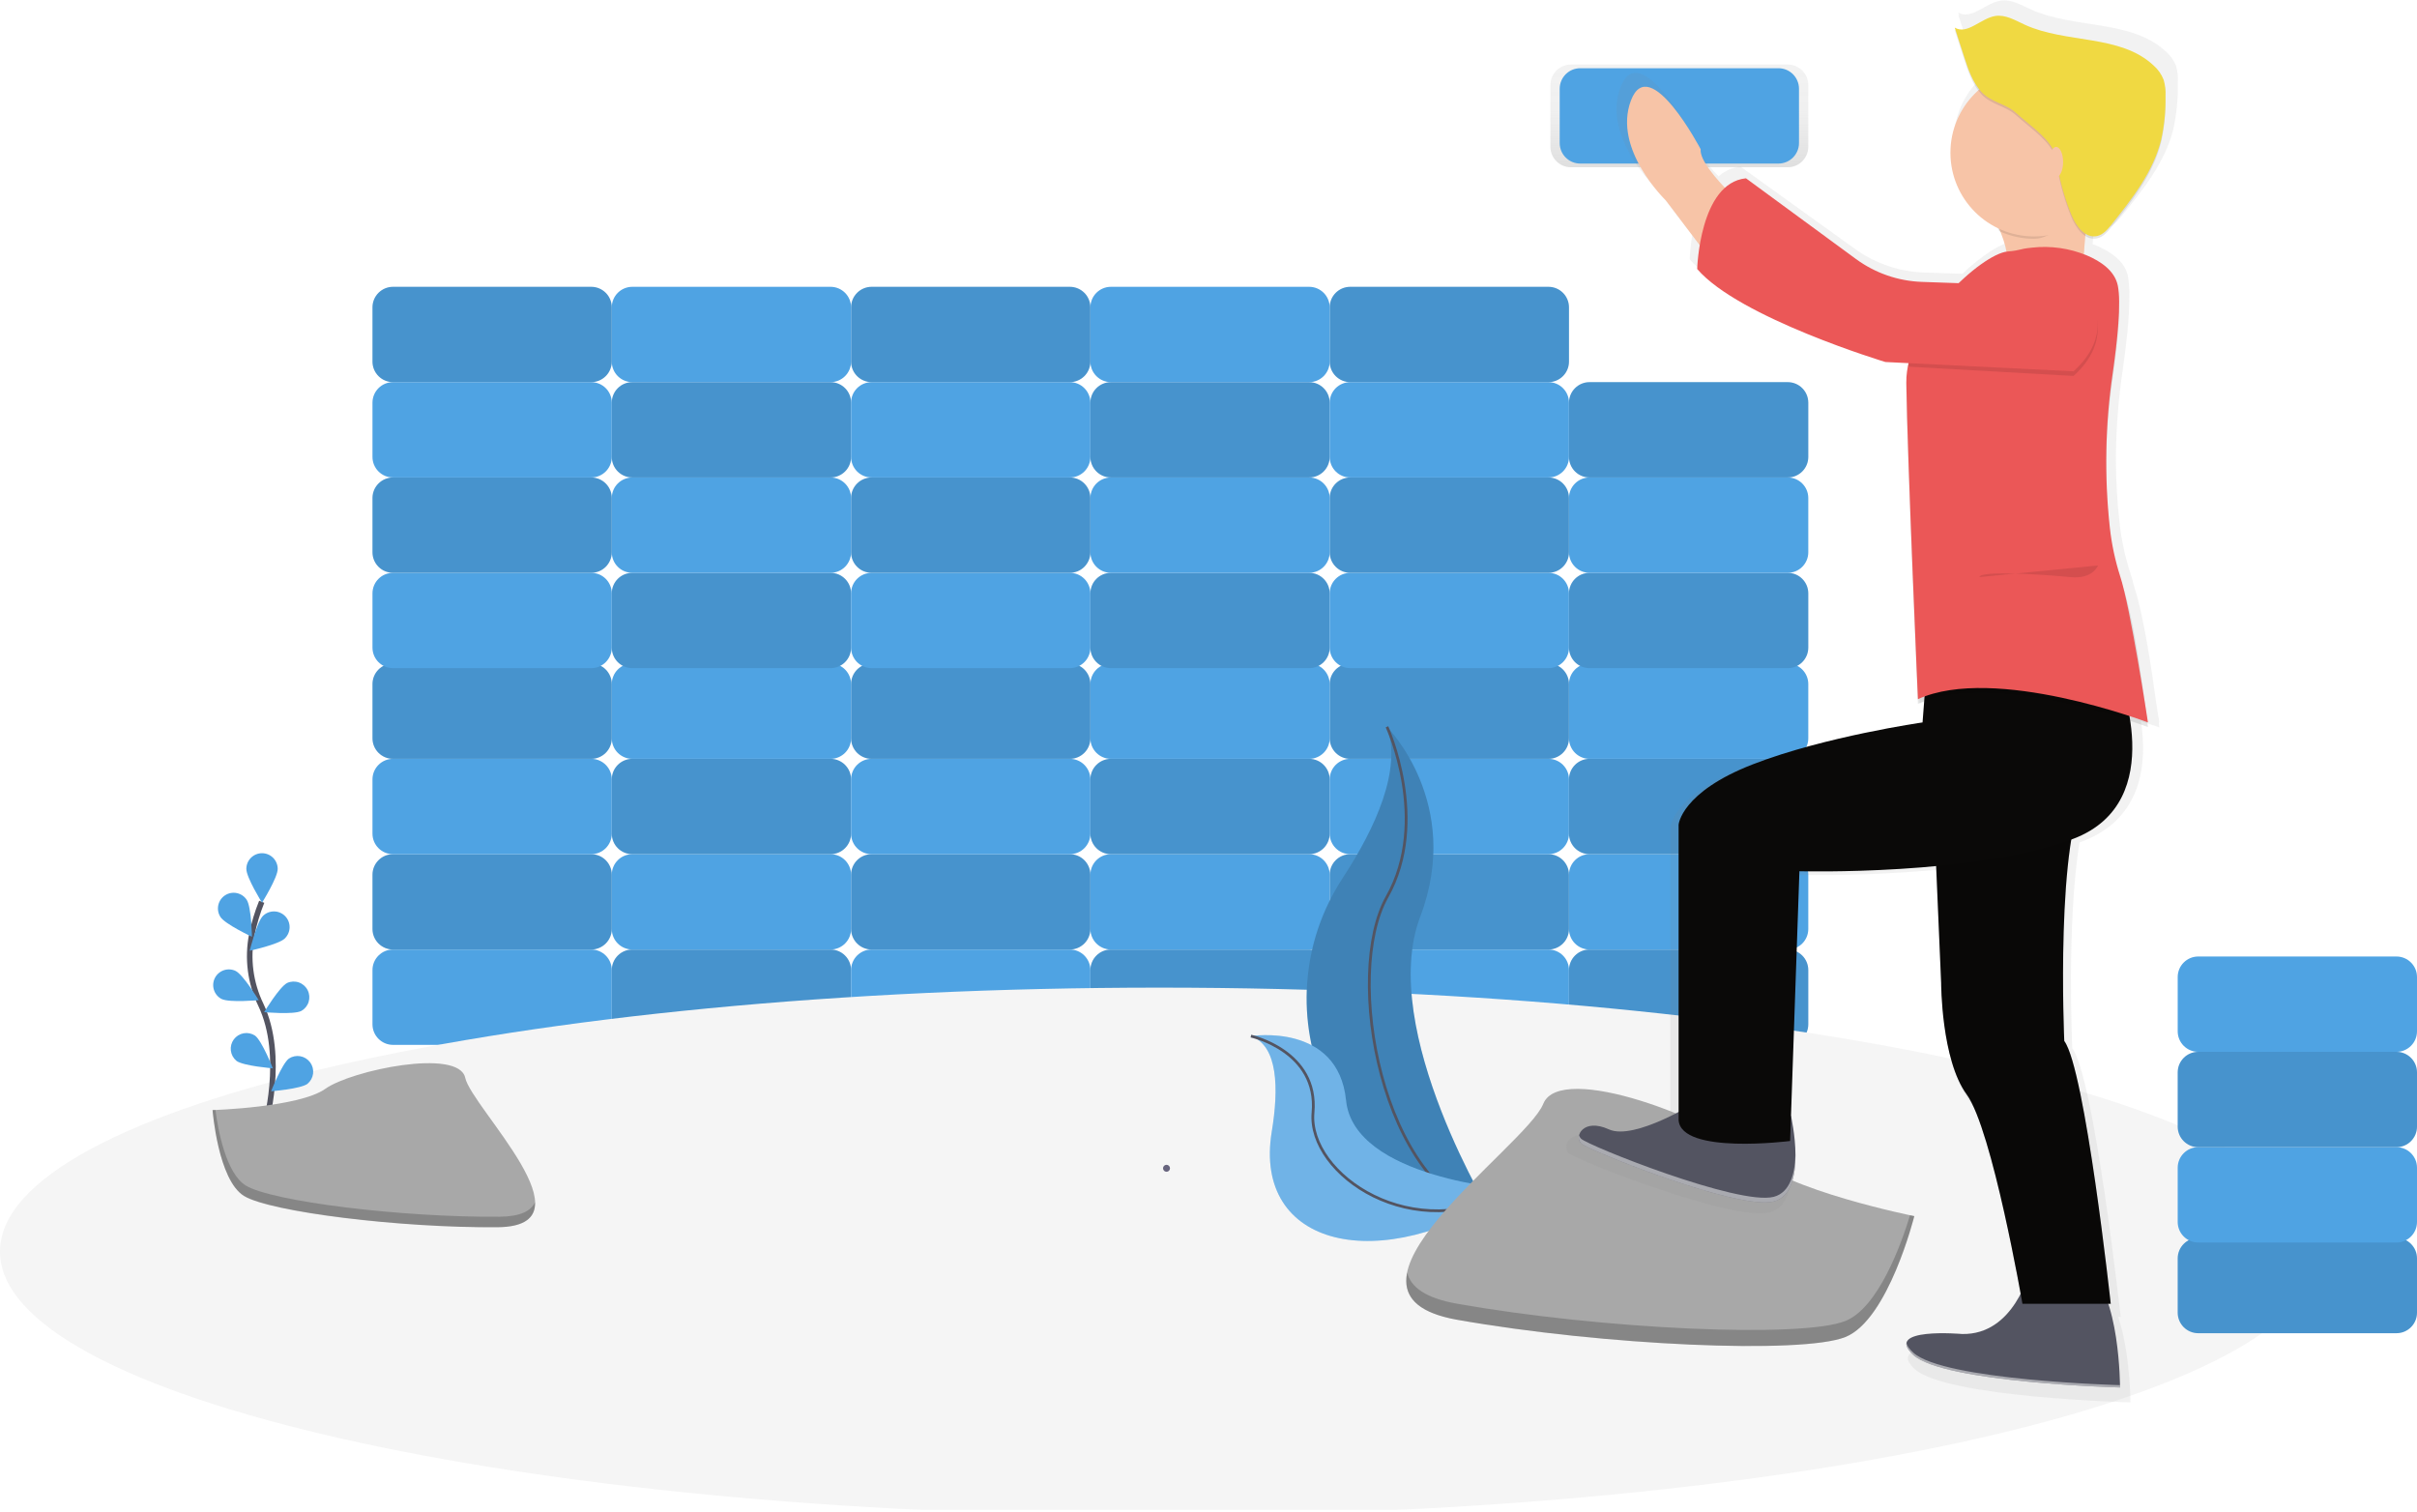 <svg width="871" height="545" viewBox="0 0 871 545" fill="none" xmlns="http://www.w3.org/2000/svg">
<g clip-path="url(#clip0)">
<path d="M213.062 342.191H141.628C137.54 342.191 134.227 345.508 134.227 349.599V369.142C134.227 373.233 137.54 376.55 141.628 376.55H213.062C217.149 376.55 220.463 373.233 220.463 369.142V349.599C220.463 345.508 217.149 342.191 213.062 342.191Z" fill="#4FA3E3"/>
<path d="M299.297 342.191H227.864C223.776 342.191 220.463 345.508 220.463 349.599V369.142C220.463 373.233 223.776 376.55 227.864 376.55H299.297C303.385 376.55 306.699 373.233 306.699 369.142V349.599C306.699 345.508 303.385 342.191 299.297 342.191Z" fill="#4FA3E3"/>
<path opacity="0.1" d="M299.297 342.191H227.864C223.776 342.191 220.463 345.508 220.463 349.599V369.142C220.463 373.233 223.776 376.55 227.864 376.55H299.297C303.385 376.55 306.699 373.233 306.699 369.142V349.599C306.699 345.508 303.385 342.191 299.297 342.191Z" fill="black"/>
<path d="M385.533 342.191H314.1C310.012 342.191 306.699 345.508 306.699 349.599V369.142C306.699 373.233 310.012 376.55 314.1 376.55H385.533C389.621 376.55 392.935 373.233 392.935 369.142V349.599C392.935 345.508 389.621 342.191 385.533 342.191Z" fill="#4FA3E3"/>
<path d="M471.769 342.191H400.336C396.248 342.191 392.935 345.508 392.935 349.599V369.142C392.935 373.233 396.248 376.55 400.336 376.55H471.769C475.857 376.55 479.171 373.233 479.171 369.142V349.599C479.171 345.508 475.857 342.191 471.769 342.191Z" fill="#4FA3E3"/>
<path opacity="0.1" d="M471.769 342.191H400.336C396.248 342.191 392.935 345.508 392.935 349.599V369.142C392.935 373.233 396.248 376.55 400.336 376.55H471.769C475.857 376.55 479.171 373.233 479.171 369.142V349.599C479.171 345.508 475.857 342.191 471.769 342.191Z" fill="black"/>
<path d="M558.005 342.191H486.572C482.484 342.191 479.171 345.508 479.171 349.599V369.142C479.171 373.233 482.484 376.55 486.572 376.55H558.005C562.093 376.55 565.407 373.233 565.407 369.142V349.599C565.407 345.508 562.093 342.191 558.005 342.191Z" fill="#4FA3E3"/>
<path d="M644.241 342.191H572.808C568.72 342.191 565.406 345.508 565.406 349.599V369.142C565.406 373.233 568.72 376.55 572.808 376.55H644.241C648.329 376.55 651.643 373.233 651.643 369.142V349.599C651.643 345.508 648.329 342.191 644.241 342.191Z" fill="#4FA3E3"/>
<path opacity="0.1" d="M644.241 342.191H572.808C568.72 342.191 565.406 345.508 565.406 349.599V369.142C565.406 373.233 568.72 376.55 572.808 376.55H644.241C648.329 376.55 651.643 373.233 651.643 369.142V349.599C651.643 345.508 648.329 342.191 644.241 342.191Z" fill="black"/>
<path d="M572.808 342.191H644.241C648.329 342.191 651.643 338.875 651.643 334.783V315.241C651.643 311.15 648.329 307.833 644.241 307.833H572.808C568.72 307.833 565.407 311.15 565.407 315.241V334.783C565.407 338.875 568.72 342.191 572.808 342.191Z" fill="#4FA3E3"/>
<path d="M486.572 342.191H558.005C562.093 342.191 565.406 338.875 565.406 334.783V315.241C565.406 311.15 562.093 307.833 558.005 307.833H486.572C482.484 307.833 479.171 311.15 479.171 315.241V334.783C479.171 338.875 482.484 342.191 486.572 342.191Z" fill="#4FA3E3"/>
<path opacity="0.1" d="M486.572 342.191H558.005C562.093 342.191 565.406 338.875 565.406 334.783V315.241C565.406 311.15 562.093 307.833 558.005 307.833H486.572C482.484 307.833 479.171 311.15 479.171 315.241V334.783C479.171 338.875 482.484 342.191 486.572 342.191Z" fill="black"/>
<path d="M400.336 342.191H471.769C475.857 342.191 479.171 338.875 479.171 334.783V315.241C479.171 311.15 475.857 307.833 471.769 307.833H400.336C396.248 307.833 392.935 311.15 392.935 315.241V334.783C392.935 338.875 396.248 342.191 400.336 342.191Z" fill="#4FA3E3"/>
<path d="M314.1 342.191H385.533C389.621 342.191 392.935 338.875 392.935 334.783V315.241C392.935 311.15 389.621 307.833 385.533 307.833H314.1C310.012 307.833 306.699 311.15 306.699 315.241V334.783C306.699 338.875 310.012 342.191 314.1 342.191Z" fill="#4FA3E3"/>
<path opacity="0.1" d="M314.1 342.191H385.533C389.621 342.191 392.935 338.875 392.935 334.783V315.241C392.935 311.15 389.621 307.833 385.533 307.833H314.1C310.012 307.833 306.699 311.15 306.699 315.241V334.783C306.699 338.875 310.012 342.191 314.1 342.191Z" fill="black"/>
<path d="M227.864 342.191H299.298C303.385 342.191 306.699 338.875 306.699 334.783V315.241C306.699 311.15 303.385 307.833 299.298 307.833H227.864C223.776 307.833 220.463 311.15 220.463 315.241V334.783C220.463 338.875 223.776 342.191 227.864 342.191Z" fill="#4FA3E3"/>
<path d="M141.628 342.191H213.061C217.149 342.191 220.463 338.875 220.463 334.783V315.241C220.463 311.15 217.149 307.833 213.061 307.833H141.628C137.54 307.833 134.227 311.15 134.227 315.241V334.783C134.227 338.875 137.54 342.191 141.628 342.191Z" fill="#4FA3E3"/>
<path opacity="0.1" d="M141.628 342.191H213.061C217.149 342.191 220.463 338.875 220.463 334.783V315.241C220.463 311.15 217.149 307.833 213.061 307.833H141.628C137.54 307.833 134.227 311.15 134.227 315.241V334.783C134.227 338.875 137.54 342.191 141.628 342.191Z" fill="black"/>
<path d="M213.062 273.475H141.628C137.54 273.475 134.227 276.792 134.227 280.883V300.425C134.227 304.517 137.54 307.833 141.628 307.833H213.062C217.149 307.833 220.463 304.517 220.463 300.425V280.883C220.463 276.792 217.149 273.475 213.062 273.475Z" fill="#4FA3E3"/>
<path d="M299.297 273.475H227.864C223.776 273.475 220.463 276.792 220.463 280.883V300.425C220.463 304.517 223.776 307.833 227.864 307.833H299.297C303.385 307.833 306.699 304.517 306.699 300.425V280.883C306.699 276.792 303.385 273.475 299.297 273.475Z" fill="#4FA3E3"/>
<path opacity="0.1" d="M299.297 273.475H227.864C223.776 273.475 220.463 276.792 220.463 280.883V300.425C220.463 304.517 223.776 307.833 227.864 307.833H299.297C303.385 307.833 306.699 304.517 306.699 300.425V280.883C306.699 276.792 303.385 273.475 299.297 273.475Z" fill="black"/>
<path d="M385.533 273.475H314.1C310.012 273.475 306.699 276.792 306.699 280.883V300.425C306.699 304.517 310.012 307.833 314.1 307.833H385.533C389.621 307.833 392.935 304.517 392.935 300.425V280.883C392.935 276.792 389.621 273.475 385.533 273.475Z" fill="#4FA3E3"/>
<path d="M471.769 273.475H400.336C396.248 273.475 392.935 276.792 392.935 280.883V300.425C392.935 304.517 396.248 307.833 400.336 307.833H471.769C475.857 307.833 479.171 304.517 479.171 300.425V280.883C479.171 276.792 475.857 273.475 471.769 273.475Z" fill="#4FA3E3"/>
<path opacity="0.1" d="M471.769 273.475H400.336C396.248 273.475 392.935 276.792 392.935 280.883V300.425C392.935 304.517 396.248 307.833 400.336 307.833H471.769C475.857 307.833 479.171 304.517 479.171 300.425V280.883C479.171 276.792 475.857 273.475 471.769 273.475Z" fill="black"/>
<path d="M558.005 273.475H486.572C482.484 273.475 479.171 276.792 479.171 280.883V300.425C479.171 304.517 482.484 307.833 486.572 307.833H558.005C562.093 307.833 565.407 304.517 565.407 300.425V280.883C565.407 276.792 562.093 273.475 558.005 273.475Z" fill="#4FA3E3"/>
<path d="M644.241 273.475H572.808C568.72 273.475 565.406 276.792 565.406 280.883V300.425C565.406 304.517 568.72 307.833 572.808 307.833H644.241C648.329 307.833 651.643 304.517 651.643 300.425V280.883C651.643 276.792 648.329 273.475 644.241 273.475Z" fill="#4FA3E3"/>
<path opacity="0.1" d="M644.241 273.475H572.808C568.72 273.475 565.406 276.792 565.406 280.883V300.425C565.406 304.517 568.72 307.833 572.808 307.833H644.241C648.329 307.833 651.643 304.517 651.643 300.425V280.883C651.643 276.792 648.329 273.475 644.241 273.475Z" fill="black"/>
<path d="M572.808 273.475H644.241C648.329 273.475 651.643 270.158 651.643 266.067V246.525C651.643 242.434 648.329 239.117 644.241 239.117H572.808C568.72 239.117 565.407 242.434 565.407 246.525V266.067C565.407 270.158 568.72 273.475 572.808 273.475Z" fill="#4FA3E3"/>
<path d="M486.572 273.475H558.005C562.093 273.475 565.406 270.158 565.406 266.067V246.525C565.406 242.434 562.093 239.117 558.005 239.117H486.572C482.484 239.117 479.171 242.434 479.171 246.525V266.067C479.171 270.158 482.484 273.475 486.572 273.475Z" fill="#4FA3E3"/>
<path opacity="0.1" d="M486.572 273.475H558.005C562.093 273.475 565.406 270.158 565.406 266.067V246.525C565.406 242.434 562.093 239.117 558.005 239.117H486.572C482.484 239.117 479.171 242.434 479.171 246.525V266.067C479.171 270.158 482.484 273.475 486.572 273.475Z" fill="black"/>
<path d="M400.336 273.475H471.769C475.857 273.475 479.171 270.158 479.171 266.067V246.525C479.171 242.434 475.857 239.117 471.769 239.117H400.336C396.248 239.117 392.935 242.434 392.935 246.525V266.067C392.935 270.158 396.248 273.475 400.336 273.475Z" fill="#4FA3E3"/>
<path d="M314.1 273.475H385.533C389.621 273.475 392.935 270.158 392.935 266.067V246.525C392.935 242.434 389.621 239.117 385.533 239.117H314.1C310.012 239.117 306.699 242.434 306.699 246.525V266.067C306.699 270.158 310.012 273.475 314.1 273.475Z" fill="#4FA3E3"/>
<path opacity="0.1" d="M314.1 273.475H385.533C389.621 273.475 392.935 270.158 392.935 266.067V246.525C392.935 242.434 389.621 239.117 385.533 239.117H314.1C310.012 239.117 306.699 242.434 306.699 246.525V266.067C306.699 270.158 310.012 273.475 314.1 273.475Z" fill="black"/>
<path d="M227.864 273.475H299.298C303.385 273.475 306.699 270.158 306.699 266.067V246.525C306.699 242.434 303.385 239.117 299.298 239.117H227.864C223.776 239.117 220.463 242.434 220.463 246.525V266.067C220.463 270.158 223.776 273.475 227.864 273.475Z" fill="#4FA3E3"/>
<path d="M141.628 273.475H213.061C217.149 273.475 220.463 270.158 220.463 266.067V246.525C220.463 242.434 217.149 239.117 213.061 239.117H141.628C137.54 239.117 134.227 242.434 134.227 246.525V266.067C134.227 270.158 137.54 273.475 141.628 273.475Z" fill="#4FA3E3"/>
<path opacity="0.1" d="M141.628 273.475H213.061C217.149 273.475 220.463 270.158 220.463 266.067V246.525C220.463 242.434 217.149 239.117 213.061 239.117H141.628C137.54 239.117 134.227 242.434 134.227 246.525V266.067C134.227 270.158 137.54 273.475 141.628 273.475Z" fill="black"/>
<path d="M213.062 206.435H141.628C137.54 206.435 134.227 209.751 134.227 213.843V233.385C134.227 237.476 137.54 240.793 141.628 240.793H213.062C217.149 240.793 220.463 237.476 220.463 233.385V213.843C220.463 209.751 217.149 206.435 213.062 206.435Z" fill="#4FA3E3"/>
<path d="M299.297 206.435H227.864C223.776 206.435 220.463 209.751 220.463 213.843V233.385C220.463 237.476 223.776 240.793 227.864 240.793H299.297C303.385 240.793 306.699 237.476 306.699 233.385V213.843C306.699 209.751 303.385 206.435 299.297 206.435Z" fill="#4FA3E3"/>
<path opacity="0.1" d="M299.297 206.435H227.864C223.776 206.435 220.463 209.751 220.463 213.843V233.385C220.463 237.476 223.776 240.793 227.864 240.793H299.297C303.385 240.793 306.699 237.476 306.699 233.385V213.843C306.699 209.751 303.385 206.435 299.297 206.435Z" fill="black"/>
<path d="M385.533 206.435H314.1C310.012 206.435 306.699 209.751 306.699 213.843V233.385C306.699 237.476 310.012 240.793 314.1 240.793H385.533C389.621 240.793 392.935 237.476 392.935 233.385V213.843C392.935 209.751 389.621 206.435 385.533 206.435Z" fill="#4FA3E3"/>
<path d="M471.769 206.435H400.336C396.248 206.435 392.935 209.751 392.935 213.843V233.385C392.935 237.476 396.248 240.793 400.336 240.793H471.769C475.857 240.793 479.171 237.476 479.171 233.385V213.843C479.171 209.751 475.857 206.435 471.769 206.435Z" fill="#4FA3E3"/>
<path opacity="0.1" d="M471.769 206.435H400.336C396.248 206.435 392.935 209.751 392.935 213.843V233.385C392.935 237.476 396.248 240.793 400.336 240.793H471.769C475.857 240.793 479.171 237.476 479.171 233.385V213.843C479.171 209.751 475.857 206.435 471.769 206.435Z" fill="black"/>
<path d="M558.005 206.435H486.572C482.484 206.435 479.171 209.751 479.171 213.843V233.385C479.171 237.476 482.484 240.793 486.572 240.793H558.005C562.093 240.793 565.407 237.476 565.407 233.385V213.843C565.407 209.751 562.093 206.435 558.005 206.435Z" fill="#4FA3E3"/>
<path d="M644.241 206.435H572.808C568.72 206.435 565.406 209.751 565.406 213.843V233.385C565.406 237.476 568.72 240.793 572.808 240.793H644.241C648.329 240.793 651.643 237.476 651.643 233.385V213.843C651.643 209.751 648.329 206.435 644.241 206.435Z" fill="#4FA3E3"/>
<path opacity="0.1" d="M644.241 206.435H572.808C568.72 206.435 565.406 209.751 565.406 213.843V233.385C565.406 237.476 568.72 240.793 572.808 240.793H644.241C648.329 240.793 651.643 237.476 651.643 233.385V213.843C651.643 209.751 648.329 206.435 644.241 206.435Z" fill="black"/>
<path d="M572.808 206.435H644.241C648.329 206.435 651.643 203.118 651.643 199.027V179.484C651.643 175.393 648.329 172.076 644.241 172.076H572.808C568.72 172.076 565.407 175.393 565.407 179.484V199.027C565.407 203.118 568.72 206.435 572.808 206.435Z" fill="#4FA3E3"/>
<path d="M486.572 206.435H558.005C562.093 206.435 565.406 203.118 565.406 199.027V179.484C565.406 175.393 562.093 172.076 558.005 172.076H486.572C482.484 172.076 479.171 175.393 479.171 179.484V199.027C479.171 203.118 482.484 206.435 486.572 206.435Z" fill="#4FA3E3"/>
<path opacity="0.1" d="M486.572 206.435H558.005C562.093 206.435 565.406 203.118 565.406 199.027V179.484C565.406 175.393 562.093 172.076 558.005 172.076H486.572C482.484 172.076 479.171 175.393 479.171 179.484V199.027C479.171 203.118 482.484 206.435 486.572 206.435Z" fill="black"/>
<path d="M400.336 206.435H471.769C475.857 206.435 479.171 203.118 479.171 199.027V179.484C479.171 175.393 475.857 172.076 471.769 172.076H400.336C396.248 172.076 392.935 175.393 392.935 179.484V199.027C392.935 203.118 396.248 206.435 400.336 206.435Z" fill="#4FA3E3"/>
<path d="M314.1 206.435H385.533C389.621 206.435 392.935 203.118 392.935 199.027V179.484C392.935 175.393 389.621 172.076 385.533 172.076H314.1C310.012 172.076 306.699 175.393 306.699 179.484V199.027C306.699 203.118 310.012 206.435 314.1 206.435Z" fill="#4FA3E3"/>
<path opacity="0.1" d="M314.1 206.435H385.533C389.621 206.435 392.935 203.118 392.935 199.027V179.484C392.935 175.393 389.621 172.076 385.533 172.076H314.1C310.012 172.076 306.699 175.393 306.699 179.484V199.027C306.699 203.118 310.012 206.435 314.1 206.435Z" fill="black"/>
<path d="M227.864 206.435H299.298C303.385 206.435 306.699 203.118 306.699 199.027V179.484C306.699 175.393 303.385 172.076 299.298 172.076H227.864C223.776 172.076 220.463 175.393 220.463 179.484V199.027C220.463 203.118 223.776 206.435 227.864 206.435Z" fill="#4FA3E3"/>
<path d="M141.628 206.435H213.061C217.149 206.435 220.463 203.118 220.463 199.027V179.484C220.463 175.393 217.149 172.076 213.061 172.076H141.628C137.54 172.076 134.227 175.393 134.227 179.484V199.027C134.227 203.118 137.54 206.435 141.628 206.435Z" fill="#4FA3E3"/>
<path opacity="0.1" d="M141.628 206.435H213.061C217.149 206.435 220.463 203.118 220.463 199.027V179.484C220.463 175.393 217.149 172.076 213.061 172.076H141.628C137.54 172.076 134.227 175.393 134.227 179.484V199.027C134.227 203.118 137.54 206.435 141.628 206.435Z" fill="black"/>
<path d="M213.062 137.718H141.628C137.54 137.718 134.227 141.034 134.227 145.126V164.668C134.227 168.759 137.54 172.076 141.628 172.076H213.062C217.149 172.076 220.463 168.759 220.463 164.668V145.126C220.463 141.034 217.149 137.718 213.062 137.718Z" fill="#4FA3E3"/>
<path d="M299.297 137.718H227.864C223.776 137.718 220.463 141.034 220.463 145.126V164.668C220.463 168.759 223.776 172.076 227.864 172.076H299.297C303.385 172.076 306.699 168.759 306.699 164.668V145.126C306.699 141.034 303.385 137.718 299.297 137.718Z" fill="#4FA3E3"/>
<path opacity="0.1" d="M299.297 137.718H227.864C223.776 137.718 220.463 141.034 220.463 145.126V164.668C220.463 168.759 223.776 172.076 227.864 172.076H299.297C303.385 172.076 306.699 168.759 306.699 164.668V145.126C306.699 141.034 303.385 137.718 299.297 137.718Z" fill="black"/>
<path d="M385.533 137.718H314.1C310.012 137.718 306.699 141.034 306.699 145.126V164.668C306.699 168.759 310.012 172.076 314.1 172.076H385.533C389.621 172.076 392.935 168.759 392.935 164.668V145.126C392.935 141.034 389.621 137.718 385.533 137.718Z" fill="#4FA3E3"/>
<path d="M471.769 137.718H400.336C396.248 137.718 392.935 141.034 392.935 145.126V164.668C392.935 168.759 396.248 172.076 400.336 172.076H471.769C475.857 172.076 479.171 168.759 479.171 164.668V145.126C479.171 141.034 475.857 137.718 471.769 137.718Z" fill="#4FA3E3"/>
<path opacity="0.1" d="M471.769 137.718H400.336C396.248 137.718 392.935 141.034 392.935 145.126V164.668C392.935 168.759 396.248 172.076 400.336 172.076H471.769C475.857 172.076 479.171 168.759 479.171 164.668V145.126C479.171 141.034 475.857 137.718 471.769 137.718Z" fill="black"/>
<path d="M558.005 137.718H486.572C482.484 137.718 479.171 141.034 479.171 145.126V164.668C479.171 168.759 482.484 172.076 486.572 172.076H558.005C562.093 172.076 565.407 168.759 565.407 164.668V145.126C565.407 141.034 562.093 137.718 558.005 137.718Z" fill="#4FA3E3"/>
<path d="M644.241 137.718H572.808C568.72 137.718 565.406 141.034 565.406 145.126V164.668C565.406 168.759 568.72 172.076 572.808 172.076H644.241C648.329 172.076 651.643 168.759 651.643 164.668V145.126C651.643 141.034 648.329 137.718 644.241 137.718Z" fill="#4FA3E3"/>
<path opacity="0.1" d="M644.241 137.718H572.808C568.72 137.718 565.406 141.034 565.406 145.126V164.668C565.406 168.759 568.72 172.076 572.808 172.076H644.241C648.329 172.076 651.643 168.759 651.643 164.668V145.126C651.643 141.034 648.329 137.718 644.241 137.718Z" fill="black"/>
<path d="M644.241 23.255H566.11C562.022 23.255 558.709 26.572 558.709 30.663V52.87C558.709 56.961 562.022 60.278 566.11 60.278H644.241C648.329 60.278 651.643 56.961 651.643 52.87V30.663C651.643 26.572 648.329 23.255 644.241 23.255Z" fill="url(#paint0_linear)"/>
<path d="M569.459 58.945L640.892 58.945C644.98 58.945 648.293 55.629 648.293 51.537V31.995C648.293 27.904 644.98 24.587 640.892 24.587L569.459 24.587C565.371 24.587 562.057 27.904 562.057 31.995V51.537C562.057 55.629 565.371 58.945 569.459 58.945Z" fill="#4FA3E3"/>
<path d="M486.572 137.718H558.005C562.093 137.718 565.406 134.401 565.406 130.31V110.768C565.406 106.676 562.093 103.36 558.005 103.36H486.572C482.484 103.36 479.171 106.676 479.171 110.768V130.31C479.171 134.401 482.484 137.718 486.572 137.718Z" fill="#4FA3E3"/>
<path opacity="0.1" d="M486.572 137.718H558.005C562.093 137.718 565.406 134.401 565.406 130.31V110.768C565.406 106.676 562.093 103.36 558.005 103.36H486.572C482.484 103.36 479.171 106.676 479.171 110.768V130.31C479.171 134.401 482.484 137.718 486.572 137.718Z" fill="black"/>
<path d="M400.336 137.718H471.769C475.857 137.718 479.171 134.401 479.171 130.31V110.768C479.171 106.676 475.857 103.36 471.769 103.36H400.336C396.248 103.36 392.935 106.676 392.935 110.768V130.31C392.935 134.401 396.248 137.718 400.336 137.718Z" fill="#4FA3E3"/>
<path d="M314.1 137.718H385.533C389.621 137.718 392.935 134.401 392.935 130.31V110.768C392.935 106.676 389.621 103.36 385.533 103.36H314.1C310.012 103.36 306.699 106.676 306.699 110.768V130.31C306.699 134.401 310.012 137.718 314.1 137.718Z" fill="#4FA3E3"/>
<path opacity="0.1" d="M314.1 137.718H385.533C389.621 137.718 392.935 134.401 392.935 130.31V110.768C392.935 106.676 389.621 103.36 385.533 103.36H314.1C310.012 103.36 306.699 106.676 306.699 110.768V130.31C306.699 134.401 310.012 137.718 314.1 137.718Z" fill="black"/>
<path d="M227.864 137.718H299.298C303.385 137.718 306.699 134.401 306.699 130.31V110.768C306.699 106.676 303.385 103.36 299.298 103.36H227.864C223.776 103.36 220.463 106.676 220.463 110.768V130.31C220.463 134.401 223.776 137.718 227.864 137.718Z" fill="#4FA3E3"/>
<path d="M141.628 137.718H213.061C217.149 137.718 220.463 134.401 220.463 130.31V110.768C220.463 106.676 217.149 103.36 213.061 103.36H141.628C137.54 103.36 134.227 106.676 134.227 110.768V130.31C134.227 134.401 137.54 137.718 141.628 137.718Z" fill="#4FA3E3"/>
<path opacity="0.1" d="M141.628 137.718H213.061C217.149 137.718 220.463 134.401 220.463 130.31V110.768C220.463 106.676 217.149 103.36 213.061 103.36H141.628C137.54 103.36 134.227 106.676 134.227 110.768V130.31C134.227 134.401 137.54 137.718 141.628 137.718Z" fill="black"/>
<g filter="url(#filter0_d)">
<path d="M417.784 544.151C648.52 544.151 835.568 501.567 835.568 449.037C835.568 396.507 648.52 353.923 417.784 353.923C187.048 353.923 0 396.507 0 449.037C0 501.567 187.048 544.151 417.784 544.151Z" fill="#F5F5F5"/>
</g>
<path d="M95.404 406.349C95.404 406.349 102.939 380.866 93.997 362.103C90.207 354.259 89.064 345.395 90.74 336.845C91.568 332.791 92.764 328.822 94.315 324.987" stroke="#535461" stroke-width="2" stroke-miterlimit="10"/>
<path d="M88.773 313.138C88.773 316.264 94.424 325.323 94.424 325.323C94.424 325.323 100.076 316.264 100.076 313.138C100.076 311.638 99.48 310.199 98.42 309.138C97.361 308.077 95.923 307.481 94.424 307.481C92.925 307.481 91.488 308.077 90.428 309.138C89.368 310.199 88.773 311.638 88.773 313.138Z" fill="#4FA3E3"/>
<path d="M79.429 330.443C81.104 333.066 90.79 337.591 90.79 337.591C90.79 337.591 90.615 326.915 88.915 324.292C88.096 323.042 86.816 322.167 85.355 321.859C83.894 321.55 82.37 321.833 81.116 322.646C79.863 323.459 78.982 324.735 78.666 326.196C78.35 327.657 78.624 329.184 79.429 330.443Z" fill="#4FA3E3"/>
<path d="M79.839 360.007C82.627 361.415 93.235 360.443 93.235 360.443C93.235 360.443 87.701 351.317 84.913 349.909C83.58 349.271 82.049 349.181 80.65 349.658C79.251 350.136 78.095 351.143 77.429 352.464C76.763 353.785 76.641 355.314 77.088 356.724C77.536 358.135 78.517 359.313 79.823 360.007H79.839Z" fill="#4FA3E3"/>
<path d="M85.181 382.307C87.693 384.167 98.326 385.005 98.326 385.005C98.326 385.005 94.407 375.075 91.904 373.214C90.696 372.419 89.228 372.118 87.805 372.373C86.381 372.628 85.109 373.419 84.251 374.584C83.393 375.749 83.014 377.199 83.191 378.636C83.369 380.073 84.09 381.386 85.206 382.307H85.181Z" fill="#4FA3E3"/>
<path d="M102.654 338.194C100.419 340.373 89.987 342.627 89.987 342.627C89.987 342.627 92.54 332.261 94.776 330.057C95.308 329.539 95.937 329.132 96.626 328.857C97.316 328.582 98.053 328.447 98.795 328.457C99.537 328.468 100.27 328.624 100.951 328.918C101.633 329.212 102.25 329.638 102.767 330.17C103.285 330.703 103.692 331.332 103.966 332.023C104.241 332.713 104.376 333.45 104.366 334.193C104.355 334.936 104.199 335.669 103.905 336.351C103.611 337.034 103.186 337.651 102.654 338.169V338.194Z" fill="#4FA3E3"/>
<path d="M108.574 364.331C105.786 365.739 95.178 364.767 95.178 364.767C95.178 364.767 100.712 355.641 103.5 354.233C104.829 353.633 106.337 353.57 107.711 354.058C109.085 354.545 110.218 355.545 110.873 356.848C111.528 358.151 111.654 359.658 111.226 361.052C110.797 362.447 109.847 363.621 108.574 364.331Z" fill="#4FA3E3"/>
<path d="M110.834 390.578C108.322 392.438 97.689 393.276 97.689 393.276C97.689 393.276 101.608 383.346 104.111 381.485C105.32 380.69 106.787 380.389 108.21 380.644C109.634 380.899 110.906 381.69 111.764 382.855C112.622 384.02 113.002 385.47 112.824 386.907C112.646 388.344 111.925 389.657 110.809 390.578H110.834Z" fill="#4FA3E3"/>
<path d="M499.817 261.927C499.817 261.927 527.354 289.489 511.806 330.384C496.259 371.279 538.456 439.325 538.456 439.325C538.456 439.325 538.003 439.258 537.166 439.107C480.61 429.076 452.513 364.332 483.959 316.247C495.647 298.364 505.251 277.397 499.817 261.927Z" fill="#4FA3E3"/>
<path opacity="0.2" d="M499.817 261.927C499.817 261.927 527.354 289.489 511.806 330.384C496.259 371.279 538.456 439.325 538.456 439.325C538.456 439.325 538.003 439.258 537.166 439.107C480.61 429.076 452.513 364.332 483.959 316.247C495.647 298.364 505.251 277.397 499.817 261.927Z" fill="black"/>
<path d="M499.817 261.927C499.817 261.927 515.365 295.707 499.817 323.269C484.269 350.831 497.155 428.171 538.481 439.283" stroke="#535461" stroke-miterlimit="10"/>
<path d="M450.78 373.39C450.78 373.39 482.201 368.362 485.065 396.569C487.928 424.777 545.48 428.657 545.48 428.657L544.4 429.377C496.878 460.602 451.466 449.263 458.298 407.807C460.843 392.396 460.617 376.902 450.78 373.39Z" fill="#4FA3E3"/>
<path opacity="0.2" d="M450.78 373.39C450.78 373.39 482.201 368.362 485.065 396.569C487.928 424.777 545.48 428.657 545.48 428.657L544.4 429.377C496.878 460.602 451.466 449.263 458.298 407.807C460.843 392.396 460.617 376.902 450.78 373.39Z" fill="#F5F5F5"/>
<path d="M450.78 373.391C450.78 373.391 475.168 378.745 473.167 400.944C471.166 423.143 509.386 449.75 545.48 428.657" stroke="#535461" stroke-miterlimit="10"/>
<path d="M689.829 438.269C689.829 438.269 643.195 428.933 630.753 416.48C618.312 404.028 562.351 382.248 556.13 397.81C549.909 413.372 472.188 466.283 525.085 475.619C577.982 484.954 649.449 488.063 664.997 481.845C680.544 475.627 689.829 438.269 689.829 438.269Z" fill="#A8A8A8"/>
<path opacity="0.2" d="M525.085 469.836C577.94 479.172 649.449 482.281 664.996 476.063C676.835 471.32 685.09 448.551 688.314 437.95L689.871 438.277C689.871 438.277 680.544 475.619 664.996 481.853C649.449 488.088 577.923 484.962 525.085 475.627C509.83 472.929 505.468 466.602 507.109 458.59C508.34 463.811 513.69 467.825 525.085 469.836Z" fill="black"/>
<path d="M784.186 23.758C783.355 21.685 782.03 19.846 780.327 18.403C767.81 6.989 747.574 10.45 732.034 3.47C728.451 1.861 724.784 -0.368 720.899 0.243C715.474 1.081 710.425 7.283 705.695 4.534L706.03 5.565L705.695 5.389L709.178 15.998C710.517 20.07 711.924 24.261 714.519 27.654C710.676 31.009 707.735 35.274 705.965 40.06C704.194 44.846 703.651 49.999 704.385 55.05C705.118 60.1 707.106 64.886 710.165 68.969C713.224 73.051 717.257 76.301 721.895 78.421C722.063 78.773 722.222 79.133 722.381 79.493L722.825 79.678C723.855 82.051 724.625 84.529 725.119 87.069C721.092 87.63 714.067 92.097 707.168 98.667L693.371 98.206C684.446 97.908 675.81 94.968 668.555 89.759L627.228 60.052C624.285 60.342 621.511 61.57 619.317 63.555C614.193 58.208 609.839 52.66 610.207 49.309C610.207 49.309 591.001 13.333 584.018 31.317C577.036 49.3 597.113 68.189 597.113 68.189L609.847 84.706C609.344 87.602 609.026 90.527 608.893 93.463C624.608 111.455 679.598 127.729 679.598 127.729L688.171 128.148L688.222 128.567C687.694 130.819 687.435 133.126 687.451 135.439C687.451 135.774 687.451 136.118 687.451 136.47C687.451 136.821 687.451 136.93 687.451 137.157C687.887 165.85 691.813 253.64 691.813 253.64C692.575 253.296 693.371 252.986 694.174 252.693L693.563 260.494C693.563 260.494 656.9 265.631 629.841 275.914C602.781 286.196 601.91 298.188 601.91 298.188V403.995C594.183 407.967 581.984 413.213 575.721 410.389C568.923 407.355 565.197 409.902 564.519 412.559C564.39 413.085 564.39 413.634 564.519 414.16C564.576 414.396 564.664 414.624 564.779 414.838V414.889C564.903 415.11 565.058 415.313 565.239 415.492C567.86 418.065 624.6 440.331 637.694 436.903C638.099 436.797 638.496 436.662 638.883 436.501C639.008 436.451 639.117 436.383 639.243 436.325C639.368 436.266 639.729 436.099 639.955 435.965C640.181 435.83 640.214 435.789 640.34 435.705C640.465 435.621 640.733 435.445 640.917 435.302C641.102 435.16 641.16 435.085 641.277 434.976C641.395 434.867 641.621 434.682 641.771 434.515C641.922 434.347 641.989 434.263 642.098 434.138C642.207 434.012 642.399 433.802 642.533 433.618C642.667 433.434 642.717 433.342 642.818 433.207C642.918 433.073 643.086 432.822 643.203 432.621C643.32 432.42 643.362 432.336 643.437 432.185C643.513 432.034 643.672 431.758 643.781 431.531C643.89 431.305 643.915 431.238 643.973 431.087C644.032 430.936 644.183 430.61 644.275 430.367C644.367 430.124 644.375 430.073 644.434 429.923C644.492 429.772 644.618 429.395 644.693 429.085C644.693 428.942 644.769 428.8 644.811 428.657C644.886 428.364 644.97 428.079 645.037 427.819C645.037 427.685 645.095 427.551 645.12 427.417C645.187 427.098 645.254 426.78 645.305 426.462C645.305 426.344 645.305 426.219 645.363 426.101C645.422 425.758 645.472 425.406 645.514 425.062V424.76C645.556 424.383 645.598 424.006 645.631 423.629V423.394C645.665 422.987 645.69 422.579 645.706 422.171V422.003C645.706 421.568 645.706 421.132 645.706 420.696V420.612C645.691 415.503 645.129 410.409 644.032 405.419L647.322 315.308C664.468 315.575 681.616 314.943 698.695 313.414L700.571 356.421C700.571 356.421 700.571 384.687 710.174 397.534C718.396 408.528 727.89 457.158 730.452 470.96C726.927 477.664 720.179 486.044 708.424 485.759C708.424 485.759 686.313 483.848 687.56 489.949C687.595 490.109 687.643 490.266 687.702 490.418C687.772 490.594 687.853 490.764 687.945 490.929C688.037 491.089 688.138 491.248 688.255 491.415L688.322 491.516C688.448 491.692 688.59 491.876 688.749 492.069V492.111C688.9 492.287 689.059 492.463 689.235 492.639L689.385 492.79C689.586 492.991 689.787 493.192 690.022 493.401C701.366 503.684 767.709 505.393 767.709 505.393V505.159C767.709 505.092 767.709 505.008 767.709 504.916C767.709 501.941 767.274 486.337 763.306 474.588H764.226C764.226 474.588 754.623 388.072 746.77 377.799C746.77 377.799 744.685 332.177 749.391 303.593L750.228 303.275C772.23 295.045 773.796 274.782 771.527 259.899C775.713 261.24 778.158 262.154 778.158 262.154C778.158 262.154 778.083 261.508 777.941 260.36L778.158 260.444C778.158 260.444 777.74 257.721 777.045 253.48C775.471 241.807 772.423 221.41 769.175 211.781C768.647 209.661 768.145 207.851 767.684 206.485C765.81 200.699 764.522 194.738 763.841 188.694C762.952 180.859 762.502 172.981 762.493 165.096C762.565 154.561 763.37 144.043 764.905 133.62C766.236 124.52 767.416 114.162 767.333 106.93C767.425 104.404 767.248 101.876 766.805 99.388C765.641 94.05 760.492 90.58 755.142 88.368C754.799 88.225 754.447 88.108 754.096 87.974C754.23 85.954 754.397 83.658 754.615 81.27C755.256 81.715 755.981 82.024 756.745 82.18C757.509 82.335 758.297 82.334 759.061 82.175C761.363 81.672 763.012 79.753 764.478 77.985C772.214 68.474 780.159 58.56 783.131 46.744C784.332 41.468 784.894 36.066 784.806 30.654C784.806 30.358 784.806 30.062 784.806 29.766C784.949 27.743 784.739 25.709 784.186 23.758Z" fill="url(#paint1_linear)"/>
<path d="M713.749 70.124C713.749 70.124 725.47 87.722 722.959 96.103C720.447 104.483 750.588 99.455 750.588 99.455C750.588 99.455 751.425 66.772 757.286 59.23C763.146 51.688 713.749 70.124 713.749 70.124Z" fill="#F7C4A7"/>
<path d="M636.304 81.438C636.304 81.438 612.024 61.325 612.861 53.783C612.861 53.783 594.442 18.587 587.744 36.185C581.046 53.783 600.303 72.219 600.303 72.219L623.745 103.226L636.304 81.438Z" fill="#F7C4A7"/>
<path d="M611.605 396.947C611.605 396.947 589 411.193 579.79 407.003C570.581 402.813 567.232 409.517 569.743 412.031C572.255 414.545 626.676 436.333 639.234 432.981C651.793 429.629 645.405 402.176 645.405 402.176L611.605 396.947Z" fill="#535461"/>
<path d="M731.331 458.121C731.331 458.121 725.889 481.166 707.051 480.747C707.051 480.747 678.585 478.233 689.469 488.289C700.353 498.345 763.984 500.021 763.984 500.021C763.984 500.021 763.984 465.663 752.262 458.121C740.541 450.579 731.331 458.121 731.331 458.121Z" fill="#535461"/>
<path d="M697.004 295.548L699.516 354.208C699.516 354.208 699.516 381.863 708.726 394.433C717.935 407.003 728.82 469.853 728.82 469.853H760.635C760.635 469.853 751.425 385.215 743.89 375.159C743.89 375.159 740.541 300.576 752.262 283.816L697.004 295.548Z" fill="#0A0908"/>
<path opacity="0.1" d="M697.004 295.548L699.516 354.208C699.516 354.208 699.516 381.863 708.726 394.433C717.935 407.003 728.82 469.853 728.82 469.853H760.635C760.635 469.853 751.425 385.215 743.89 375.159C743.89 375.159 740.541 300.576 752.262 283.816L697.004 295.548Z" fill="black"/>
<path d="M763.147 242.754C763.147 242.754 782.403 288.844 747.239 302.252C712.075 315.66 648.444 313.984 648.444 313.984L645.095 411.193C645.095 411.193 605.745 416.221 604.908 403.651V297.224C604.908 297.224 605.745 285.492 631.699 275.436C657.654 265.38 692.818 260.352 692.818 260.352L694.493 238.563L763.147 242.754Z" fill="#0A0908"/>
<path opacity="0.1" d="M732.294 90.915C738.982 90.174 745.748 91.131 751.969 93.698C757.102 95.86 762.016 99.254 763.155 104.474C764.478 110.659 763.013 124.528 761.33 136.268C758.634 154.667 758.291 173.334 760.308 191.82C761.146 199.521 762.359 206.233 763.992 209.225C769.016 218.443 774.039 262.02 774.039 262.02C774.039 262.02 718.781 241.069 691.152 253.639C691.152 253.639 687.384 167.744 686.966 139.671C686.639 117.933 714.176 93.161 723.386 92.323C728.778 91.837 726.927 91.477 732.294 90.915Z" fill="black"/>
<path d="M732.294 89.239C738.982 88.498 745.748 89.455 751.969 92.021C757.102 94.183 762.016 97.577 763.155 102.798C764.478 108.983 763.013 122.852 761.33 134.592C758.634 152.991 758.291 171.658 760.308 190.143C760.96 196.053 762.194 201.883 763.992 207.549C767.76 218.862 774.039 260.343 774.039 260.343C774.039 260.343 718.781 239.393 691.152 251.963C691.152 251.963 687.384 166.068 686.966 137.994C686.639 116.256 714.176 91.485 723.386 90.647C728.778 90.161 726.927 89.801 732.294 89.239Z" fill="#EB5757"/>
<path opacity="0.1" d="M747.239 135.489L687.795 132.137C687.795 132.137 684.01 102.966 692.592 103.267L751.425 105.321C751.425 105.321 763.984 120.405 747.239 135.489Z" fill="black"/>
<path d="M747.239 133.813L679.422 130.461C679.422 130.461 626.676 114.539 611.605 96.941C611.605 96.941 612.443 65.934 629.188 64.258L668.797 93.329C675.721 98.411 684.012 101.29 692.592 101.591L751.425 103.645C751.425 103.645 763.984 118.729 747.239 133.813Z" fill="#EB5757"/>
<path opacity="0.1" d="M750.169 73.895C751.165 65.951 754.766 63.311 757.286 60.068C763.146 52.526 713.749 70.962 713.749 70.962C716.303 74.888 718.542 79.01 720.447 83.289C724.385 85.106 728.67 86.046 733.006 86.046C740.256 86.046 744.961 78.194 750.169 73.895Z" fill="black"/>
<path d="M733.006 85.209C749.652 85.209 763.146 71.702 763.146 55.04C763.146 38.379 749.652 24.872 733.006 24.872C716.359 24.872 702.865 38.379 702.865 55.04C702.865 71.702 716.359 85.209 733.006 85.209Z" fill="#F7C4A7"/>
<path opacity="0.1" d="M713.975 33.897C710.768 30.386 709.22 25.71 707.763 21.176L704.414 10.793C708.952 13.475 713.791 7.441 718.999 6.603C722.724 6.008 726.249 8.187 729.682 9.754C744.585 16.576 764.009 13.19 775.998 24.361C777.637 25.781 778.907 27.578 779.699 29.598C780.252 31.502 780.478 33.485 780.368 35.464C780.466 40.754 779.941 46.036 778.803 51.202C775.956 62.758 768.337 72.462 760.911 81.764C759.504 83.532 757.922 85.409 755.712 85.904C751.4 86.868 748.068 82.208 746.402 78.119C744.194 72.7 742.566 67.062 741.545 61.3C741.11 58.861 740.767 56.347 739.553 54.194C736.957 49.593 730.561 45.235 726.676 41.666C722.791 38.096 717.542 37.794 713.975 33.897Z" fill="black"/>
<path d="M713.975 33.059C710.768 29.548 709.22 24.872 707.763 20.338L704.414 9.955C708.952 12.637 713.791 6.603 718.999 5.765C722.724 5.17 726.249 7.349 729.682 8.916C744.585 15.738 764.009 12.352 775.998 23.523C777.637 24.943 778.907 26.741 779.699 28.76C780.252 30.664 780.478 32.647 780.368 34.626C780.466 39.916 779.941 45.198 778.803 50.364C775.956 61.92 768.337 71.624 760.911 80.926C759.504 82.694 757.922 84.572 755.712 85.066C751.4 86.03 748.068 81.37 746.402 77.281C744.194 71.862 742.566 66.224 741.545 60.462C741.11 58.023 740.767 55.51 739.553 53.356C736.957 48.755 730.561 44.398 726.676 40.828C722.791 37.258 717.542 36.956 713.975 33.059Z" fill="#F0D942"/>
<path d="M740.96 63.839C742.347 63.839 743.471 61.401 743.471 58.392C743.471 55.384 742.347 52.945 740.96 52.945C739.572 52.945 738.448 55.384 738.448 58.392C738.448 61.401 739.572 63.839 740.96 63.839Z" fill="#F7C4A7"/>
<path opacity="0.1" d="M756.03 203.786C756.03 203.786 754.355 208.814 745.983 207.976C737.611 207.138 713.331 205.462 713.331 207.976" fill="black"/>
<path opacity="0.5" d="M689.469 487.451C687.962 486.06 687.209 484.937 687.033 483.957C686.815 485.046 687.485 486.471 689.469 488.29C700.353 498.346 763.984 500.022 763.984 500.022C763.984 500.022 763.984 499.728 763.984 499.184C763.573 499.175 700.32 497.474 689.469 487.451Z" fill="white"/>
<path opacity="0.5" d="M639.235 431.305C626.676 434.657 572.255 412.869 569.743 410.355C569.409 410.015 569.169 409.593 569.049 409.131C568.903 409.633 568.891 410.165 569.013 410.673C569.135 411.181 569.387 411.649 569.743 412.031C572.255 414.545 626.676 436.333 639.235 432.981C645.698 431.255 647.138 423.151 647.021 415.685C646.895 422.64 645.213 429.696 639.235 431.305Z" fill="white"/>
<path d="M420.371 422.288C420.704 422.288 421.024 422.156 421.259 421.92C421.495 421.684 421.627 421.364 421.627 421.031C421.627 420.698 421.495 420.378 421.259 420.142C421.024 419.906 420.704 419.774 420.371 419.774C420.038 419.774 419.719 419.906 419.483 420.142C419.248 420.378 419.115 420.698 419.115 421.031C419.115 421.364 419.248 421.684 419.483 421.92C419.719 422.156 420.038 422.288 420.371 422.288Z" fill="#67647E"/>
<path d="M76.599 400.056C76.599 400.056 107.845 399.092 117.256 392.379C126.666 385.667 165.313 377.656 167.649 388.416C169.985 399.176 214.61 441.948 179.304 442.266C143.997 442.584 97.346 436.769 87.944 431.037C78.542 425.305 76.599 400.056 76.599 400.056Z" fill="#A8A8A8"/>
<path opacity="0.2" d="M179.965 438.486C144.692 438.771 98.007 432.989 88.605 427.257C81.447 422.891 78.558 407.237 77.646 400.014H76.599C76.599 400.014 78.575 425.238 87.977 430.961C97.38 436.685 144.064 442.517 179.304 442.266C189.485 442.182 193.001 438.562 192.809 433.19C191.427 436.4 187.542 438.428 179.965 438.486Z" fill="black"/>
<path d="M792.165 480.462H863.599C867.686 480.462 871 477.146 871 473.054V453.512C871 449.421 867.686 446.104 863.599 446.104H792.165C788.078 446.104 784.764 449.421 784.764 453.512V473.054C784.764 477.146 788.078 480.462 792.165 480.462Z" fill="#4FA3E3"/>
<path opacity="0.1" d="M792.165 480.462H863.599C867.686 480.462 871 477.146 871 473.054V453.512C871 449.421 867.686 446.104 863.599 446.104H792.165C788.078 446.104 784.764 449.421 784.764 453.512V473.054C784.764 477.146 788.078 480.462 792.165 480.462Z" fill="black"/>
<path d="M863.599 413.422H792.165C788.078 413.422 784.764 416.739 784.764 420.83V440.372C784.764 444.464 788.078 447.78 792.165 447.78H863.599C867.687 447.78 871 444.464 871 440.372V420.83C871 416.739 867.687 413.422 863.599 413.422Z" fill="#4FA3E3"/>
<path d="M792.165 413.422H863.599C867.686 413.422 871 410.105 871 406.014V386.472C871 382.38 867.686 379.064 863.599 379.064H792.165C788.078 379.064 784.764 382.38 784.764 386.472V406.014C784.764 410.105 788.078 413.422 792.165 413.422Z" fill="#4FA3E3"/>
<path opacity="0.1" d="M792.165 413.422H863.599C867.686 413.422 871 410.105 871 406.014V386.472C871 382.38 867.686 379.064 863.599 379.064H792.165C788.078 379.064 784.764 382.38 784.764 386.472V406.014C784.764 410.105 788.078 413.422 792.165 413.422Z" fill="black"/>
<path d="M863.599 344.706H792.165C788.078 344.706 784.764 348.022 784.764 352.114V371.656C784.764 375.747 788.078 379.064 792.165 379.064H863.599C867.687 379.064 871 375.747 871 371.656V352.114C871 348.022 867.687 344.706 863.599 344.706Z" fill="#4FA3E3"/>
</g>
<defs>
<filter id="filter0_d" x="-20" y="335.923" width="875.568" height="230.227" filterUnits="userSpaceOnUse" color-interpolation-filters="sRGB">
<feFlood flood-opacity="0" result="BackgroundImageFix"/>
<feColorMatrix in="SourceAlpha" type="matrix" values="0 0 0 0 0 0 0 0 0 0 0 0 0 0 0 0 0 0 127 0"/>
<feOffset dy="2"/>
<feGaussianBlur stdDeviation="10"/>
<feColorMatrix type="matrix" values="0 0 0 0 0 0 0 0 0 0 0 0 0 0 0 0 0 0 0.05 0"/>
<feBlend mode="normal" in2="BackgroundImageFix" result="effect1_dropShadow"/>
<feBlend mode="normal" in="SourceGraphic" in2="effect1_dropShadow" result="shape"/>
</filter>
<linearGradient id="paint0_linear" x1="605.176" y1="60.278" x2="605.176" y2="23.255" gradientUnits="userSpaceOnUse">
<stop stop-color="#808080" stop-opacity="0.25"/>
<stop offset="0.54" stop-color="#808080" stop-opacity="0.12"/>
<stop offset="1" stop-color="#808080" stop-opacity="0.1"/>
</linearGradient>
<linearGradient id="paint1_linear" x1="195788" y1="368037" x2="195788" y2="63369.1" gradientUnits="userSpaceOnUse">
<stop stop-color="#808080" stop-opacity="0.25"/>
<stop offset="0.54" stop-color="#808080" stop-opacity="0.12"/>
<stop offset="1" stop-color="#808080" stop-opacity="0.1"/>
</linearGradient>
<clipPath id="clip0">
<rect width="871" height="544" fill="white" transform="translate(0 0.151)"/>
</clipPath>
</defs>
</svg>
